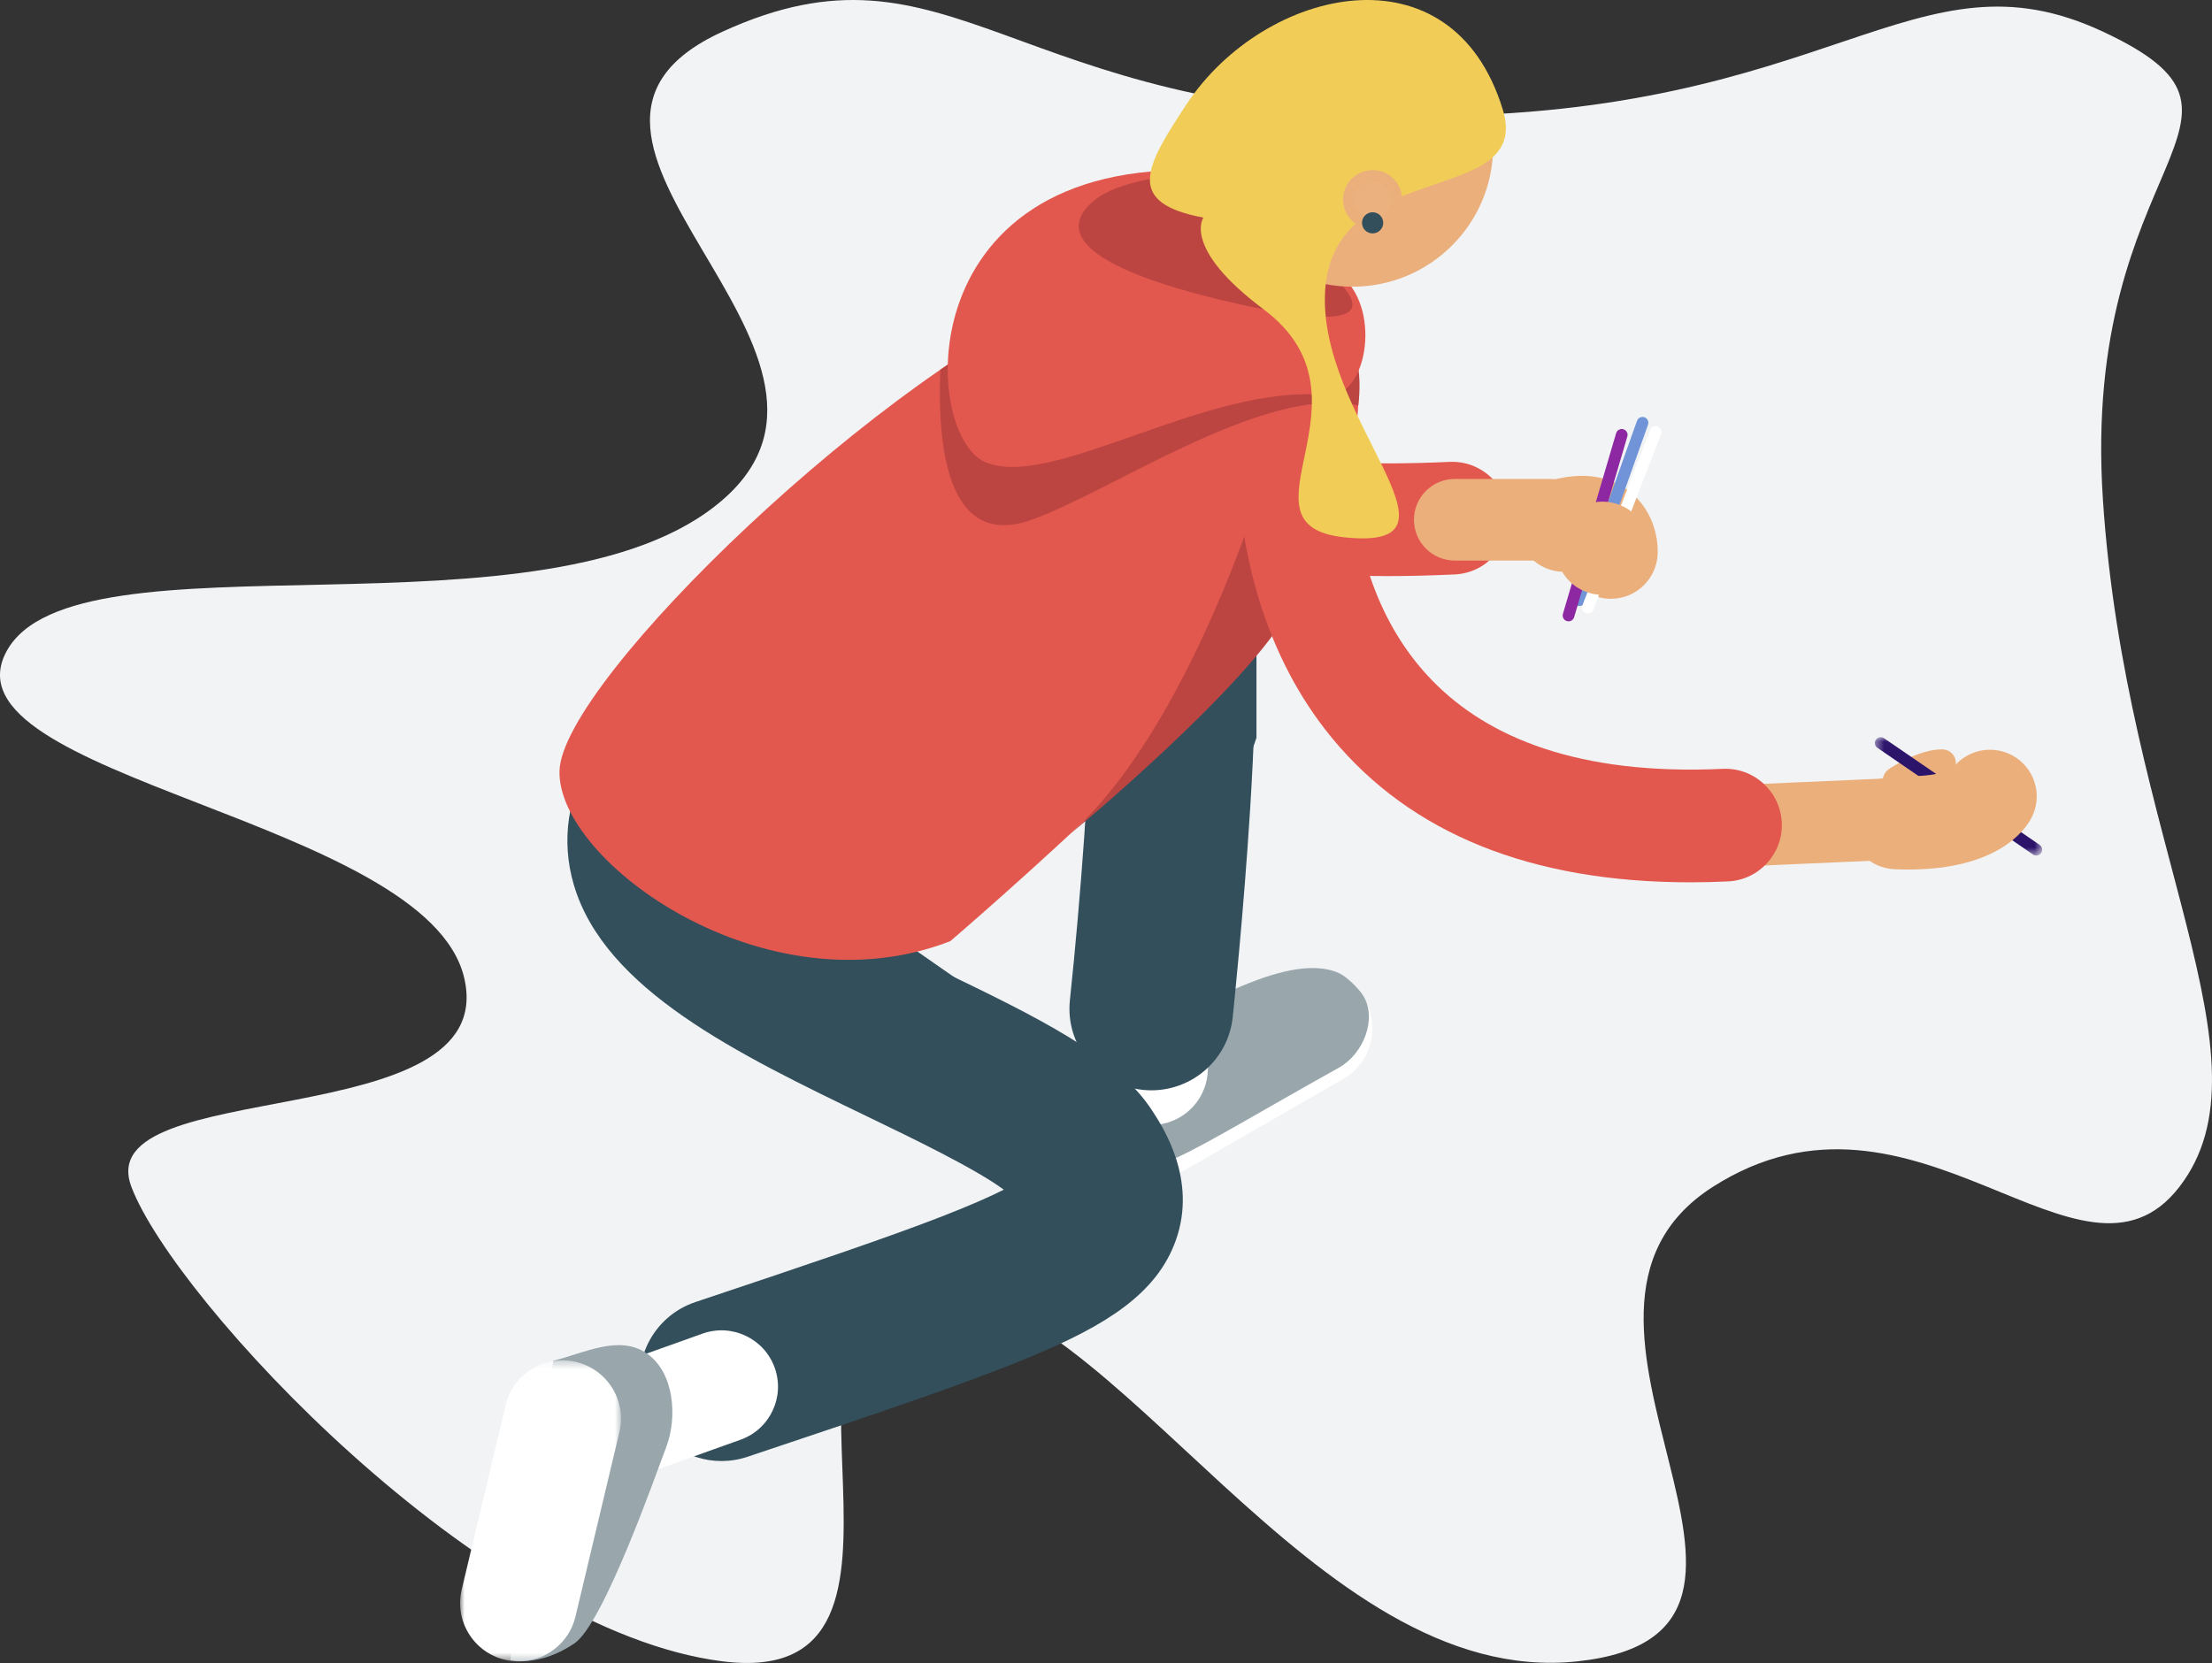 <?xml version="1.0" encoding="UTF-8"?>
<svg width="250px" height="188px" viewBox="0 0 250 188" version="1.1" xmlns="http://www.w3.org/2000/svg" xmlns:xlink="http://www.w3.org/1999/xlink">
    <rect x="0" y="0" width="250" height="188" fill="#333333" stroke="none"/>
    <!-- Generator: sketchtool 51.1 (57501) - http://www.bohemiancoding.com/sketch -->
    <title>5CE641C5-FAF2-46DA-852A-C7F2C07451F5</title>
    <desc>Created with sketchtool.</desc>
    <defs>
        <polygon id="path-1" points="0.452 0.019 19.365 0.019 19.365 13.397 0.452 13.397"></polygon>
        <polygon id="path-3" points="0 0.467 18.183 0.467 18.183 34.5 0 34.5"></polygon>
    </defs>
    <g id="Page-1" stroke="none" stroke-width="1" fill="none" fill-rule="evenodd">
        <g id="Homepage" transform="translate(-1077, -2347)">
            <g id="Group-18" transform="translate(1036, 2347)">
                <g id="Group-23" transform="translate(41, 0)">
                    <path d="M0.736,73.636 C8.443,59.369 62.075,73.474 81.662,56.518 C101.25,39.561 55.765,15.43 81.662,3.578 C107.559,-8.275 114.149,13.118 160.621,13.118 C207.092,13.118 216.36,-6.377 237.673,3.578 C258.986,13.532 235.101,17.646 237.673,56.518 C240.245,95.389 257.382,119.84 246.313,134.175 C235.245,148.511 216.438,119.559 193.581,134.175 C170.723,148.791 208.326,184.576 178.3,187.813 C148.275,191.051 125.962,145.489 104.53,145.489 C83.097,145.489 108.905,191.25 81.662,187.813 C54.42,184.376 19.677,146.944 14.852,134.175 C10.026,121.406 56.665,128.564 52.468,110.563 C48.271,92.562 -6.971,87.903 0.736,73.636 Z" id="Path-3" fill="#F2F3F5" fill-rule="nonzero"></path>
                    <g id="Group-69" transform="translate(52, 0)">
                        <path d="M162.336,89.767 C161.845,89.767 161.362,89.533 161.063,89.098 C160.582,88.398 160.761,87.441 161.464,86.961 C161.81,86.724 164.931,84.665 167.55,84.715 C168.401,84.737 169.074,85.442 169.053,86.291 C169.032,87.14 168.333,87.811 167.473,87.79 C166.075,87.756 163.872,89.044 163.207,89.498 C162.94,89.68 162.637,89.767 162.336,89.767" id="Fill-1" fill="#EBAF7C"></path>
                        <g id="Group-5" transform="translate(159.445, 83.32)">
                            <mask id="mask-2" fill="white">
                                <use xlink:href="#path-1"></use>
                            </mask>
                            <g id="Clip-4"></g>
                            <path d="M18.704,13.397 C18.574,13.397 18.444,13.359 18.329,13.281 L0.739,1.22 C0.438,1.014 0.362,0.604 0.569,0.304 C0.775,0.005 1.187,-0.071 1.487,0.134 L19.079,12.195 C19.379,12.401 19.456,12.811 19.249,13.111 C19.121,13.297 18.914,13.397 18.704,13.397" id="Fill-3" fill="#2D146B" mask="url(#mask-2)"></path>
                        </g>
                        <path d="M144.05,97.986 C141.589,97.986 139.542,96.053 139.432,93.577 C139.32,91.032 141.297,88.878 143.849,88.765 L160.883,88.014 C163.433,87.908 165.595,89.874 165.708,92.419 C165.821,94.964 163.844,97.118 161.291,97.231 L144.258,97.981 C144.188,97.985 144.118,97.986 144.05,97.986" id="Fill-6" fill="#EBAF7C"></path>
                        <path d="M78.656,133.141 C76.372,133.141 74.151,131.96 72.927,129.845 C71.102,126.694 72.185,122.664 75.345,120.844 L93.186,110.572 C96.347,108.752 100.388,109.832 102.213,112.984 C104.038,116.135 102.955,120.165 99.795,121.985 L81.953,132.257 C80.913,132.857 79.776,133.141 78.656,133.141" id="Fill-8" fill="#FFFFFF"></path>
                        <path d="M102.046,112.525 C103.697,115.125 102.103,119.148 99.328,120.696 C81.322,130.738 77.071,134.326 73.705,130.953 C69.702,126.942 70.495,120.498 74.916,118.309 C81.712,114.946 93.244,107.309 99.308,109.998 C100.197,110.391 101.546,111.74 102.046,112.525" id="Fill-10" fill="#99A7AD"></path>
                        <path d="M78.127,127.18 C78,127.18 77.873,127.177 77.746,127.17 C74.224,126.963 71.537,123.948 71.744,120.437 L72.331,110.479 C72.538,106.967 75.558,104.281 79.083,104.494 C82.605,104.701 85.292,107.715 85.085,111.227 L84.497,121.185 C84.298,124.569 81.482,127.18 78.127,127.18" id="Fill-12" fill="#FFFFFF"></path>
                        <path d="M29.54,165.169 C25.673,165.169 22.068,162.732 20.77,158.875 C19.146,154.045 21.755,148.815 26.6,147.195 C39.781,142.785 48.238,139.933 54.499,137.499 C57.805,136.214 59.997,135.226 61.446,134.492 C58.275,132.133 51.061,128.651 46.021,126.219 C31.421,119.172 16.324,111.885 12.845,99.999 C11.382,95.001 12.154,89.859 15.077,85.126 C17.757,80.789 23.456,79.438 27.806,82.111 C32.157,84.783 33.51,90.466 30.831,94.804 C30.774,94.895 30.732,94.971 30.699,95.034 C31.018,95.636 32.33,97.555 37.164,100.673 C41.924,103.743 48.105,106.726 54.082,109.611 C65.283,115.017 74.131,119.287 78.213,125.544 C79.47,127.471 83.295,133.332 80.919,140.138 C78.767,146.299 72.898,149.842 64.749,153.267 C57.769,156.2 47.941,159.517 32.483,164.688 C31.507,165.014 30.515,165.169 29.54,165.169" id="Fill-14" fill="#334F5C"></path>
                        <path d="M78.132,123.259 C77.808,123.259 77.482,123.242 77.153,123.208 C72.072,122.675 68.386,118.135 68.92,113.068 C70.171,101.2 71.158,87.473 71.347,78.445 C63.458,82.996 51.771,90.591 41.88,97.515 C37.698,100.442 31.929,99.435 28.993,95.266 C26.057,91.096 27.067,85.343 31.249,82.415 C31.651,82.133 41.229,75.435 51.456,68.942 C57.582,65.053 62.677,62.045 66.599,60 C71.341,57.529 78.505,53.795 84.414,57.874 C89.229,61.198 89.732,67.398 89.848,73.998 C89.926,78.38 89.741,84.203 89.3,91.305 C88.562,103.18 87.372,114.521 87.321,114.998 C86.821,119.737 82.806,123.259 78.132,123.259 Z" id="Fill-16" fill="#334F5C"></path>
                        <path d="M71.392,90.609 L70.448,101.994 C70.448,101.994 85.511,97.378 90.006,83.397 L90.006,70.658 L71.392,90.609 Z" id="Fill-18" fill="#334F5C"></path>
                        <path d="M104.76,65.126 C90.073,65.126 80.98,62.776 75.734,57.733 C70.071,52.289 70.137,45.222 70.19,39.543 C70.205,37.866 70.22,36.283 70.111,34.777 C69.854,31.268 72.499,28.217 76.018,27.961 C79.537,27.708 82.596,30.344 82.852,33.852 C83,35.879 82.982,37.802 82.965,39.661 C82.921,44.3 82.976,47 84.601,48.561 C86.418,50.308 92.37,53.106 111.822,52.214 C115.348,52.056 118.334,54.77 118.496,58.284 C118.658,61.799 115.932,64.779 112.408,64.94 C109.705,65.064 107.157,65.126 104.76,65.126" id="Fill-20" fill="#E3584E"></path>
                        <path d="M14.782,95.261 C25.551,110.047 40.106,113.855 56.397,110.853 L45.889,103.533 L14.782,95.261 Z" id="Fill-22" fill="#334F5C"></path>
                        <path d="M70.094,32.914 C48.353,41.478 11.528,76.89 11.234,87.14 C10.94,97.39 34.518,114.502 55.401,106.398 C55.401,106.398 92.291,74.877 97.577,62.211 C102.864,49.544 109.348,17.451 70.094,32.914" id="Fill-24" fill="#E3584E"></path>
                        <path d="M12.731,169.139 C10.109,169.139 7.651,167.518 6.717,164.915 C5.527,161.603 7.256,157.957 10.577,156.771 L27.388,150.767 C30.708,149.582 34.365,151.304 35.555,154.616 C36.745,157.928 35.016,161.574 31.695,162.76 L14.884,168.764 C14.173,169.019 13.445,169.139 12.731,169.139" id="Fill-26" fill="#FFFFFF"></path>
                        <path d="M10.528,153.835 C14.052,152.957 18.014,150.833 21.136,153.03 C24.257,155.226 24.551,160.278 23.303,163.573 C22.055,166.868 16.205,183.563 12.917,185.787 C8.866,188.526 5.682,187.661 5.682,187.661 L10.528,153.835 Z" id="Fill-28" fill="#99A7AD"></path>
                        <g id="Group-32" transform="translate(0, 153.32)">
                            <mask id="mask-4" fill="white">
                                <use xlink:href="#path-3"></use>
                            </mask>
                            <g id="Clip-31"></g>
                            <path d="M6.615,34.5 C6.11,34.5 5.596,34.442 5.083,34.321 C1.532,33.48 -0.663,29.928 0.18,26.387 L5.144,5.536 C5.988,1.994 9.549,-0.195 13.1,0.646 C16.651,1.488 18.846,5.039 18.003,8.58 L13.039,29.431 C12.318,32.461 9.606,34.5 6.615,34.5" id="Fill-30" fill="#FFFFFF" mask="url(#mask-4)"></path>
                        </g>
                        <path d="M54.272,41.796 C53.892,51.695 55.507,62.015 64.611,58.758 C73.715,55.502 90.959,43.486 101.509,45.842 C101.509,45.842 101.834,43.723 101.509,41.527 C101.184,39.33 83.04,41.527 83.04,41.527 L56.397,40.363 L54.272,41.796 Z" id="Fill-33" fill="#BC4542"></path>
                        <path d="M87.555,19.532 C50.588,15.725 51.843,49.02 59.365,52.241 C66.886,55.462 84.406,43.324 97.945,44.666 C102.357,45.103 104.204,35.34 99.78,31.34 C95.015,27.03 87.555,19.532 87.555,19.532" id="Fill-35" fill="#E3584E"></path>
                        <path d="M86.164,19.534 C80.617,19.479 74.229,20.467 71.586,22.719 C68.943,24.97 66.685,29.545 87.721,34.314 C108.756,39.083 98.216,30.968 98.216,30.968 L86.164,19.534 Z" id="Fill-37" fill="#BC4542"></path>
                        <path d="M87.844,20.814 C81.07,19.773 65.529,24.154 77.423,28.79 C89.317,33.427 99.114,35.202 100.661,34.314 C102.209,33.427 87.844,20.814 87.844,20.814" id="Fill-39" fill="#BC4542"></path>
                        <path d="M116.753,16.559 C116.753,7.805 109.636,0.708 100.857,0.708 C92.078,0.708 84.961,7.805 84.961,16.559 C84.961,25.314 92.078,32.411 100.857,32.411 C109.636,32.411 116.753,25.314 116.753,16.559" id="Fill-41" fill="#EBAF7C"></path>
                        <path d="M90.749,54.403 C90.749,54.403 82.505,82.163 68.953,94.281 C68.953,94.281 89.269,77.498 93.888,68.65 C98.507,59.802 90.749,54.403 90.749,54.403" id="Fill-43" fill="#BC4542"></path>
                        <path d="M139.025,99.744 C121.07,99.744 107.459,94.258 98.524,83.409 C90.803,74.033 88.5,62.712 87.927,54.865 C87.671,51.357 90.316,48.305 93.835,48.05 C97.356,47.796 100.413,50.432 100.669,53.941 C101.827,69.81 110.06,88.411 142.703,86.918 C146.228,86.749 149.215,89.475 149.377,92.989 C149.539,96.504 146.813,99.483 143.289,99.644 C141.842,99.711 140.42,99.744 139.025,99.744" id="Fill-45" fill="#E3584E"></path>
                        <path d="M123.275,63.371 L112.43,63.371 C109.876,63.371 107.805,61.305 107.805,58.758 C107.805,56.211 109.876,54.146 112.43,54.146 L123.275,54.146 C125.83,54.146 127.9,56.211 127.9,58.758 C127.9,61.305 125.83,63.371 123.275,63.371" id="Fill-47" fill="#EBAF7C"></path>
                        <path d="M168.233,87.564 C168.233,87.565 168.232,87.566 168.232,87.567 C168.232,87.566 168.233,87.565 168.233,87.564 M168.231,87.568 C168.23,87.57 168.229,87.571 168.229,87.573 C168.229,87.571 168.23,87.57 168.231,87.568 M168.228,87.574 C168.227,87.575 168.226,87.576 168.226,87.578 C168.226,87.576 168.227,87.575 168.228,87.574 M163.663,98.298 C163.162,98.298 162.645,98.287 162.11,98.264 C159.193,98.14 156.929,95.681 157.054,92.773 C157.178,89.864 159.642,87.619 162.561,87.731 C166.66,87.907 168.282,87.112 168.669,86.875 C170.195,84.83 173.028,84.138 175.363,85.361 C177.948,86.714 178.944,89.9 177.587,92.478 C176.846,93.887 173.709,98.298 163.663,98.298" id="Fill-49" fill="#EBAF7C"></path>
                        <path d="M130.07,67.692 C129.993,67.692 129.916,67.691 129.838,67.687 C127.789,67.599 126.063,66.359 125.261,64.62 C122.756,64.855 120.366,63.276 119.673,60.773 C118.897,57.966 120.549,55.063 123.363,54.289 C127.787,53.072 130.613,54.323 132.205,55.588 C134.664,57.539 135.44,60.515 135.348,62.649 C135.225,65.48 132.885,67.692 130.07,67.692" id="Fill-51" fill="#EBAF7C"></path>
                        <path d="M126.498,68.514 C126.424,68.514 126.35,68.502 126.276,68.475 C125.933,68.354 125.752,67.977 125.875,67.634 L133.015,47.572 C133.137,47.229 133.515,47.049 133.858,47.171 C134.202,47.293 134.382,47.67 134.26,48.013 L127.12,68.075 C127.024,68.345 126.769,68.514 126.498,68.514" id="Fill-53" fill="#7094D7"></path>
                        <path d="M125.275,70.242 C125.213,70.242 125.151,70.233 125.088,70.215 C124.738,70.113 124.538,69.747 124.641,69.398 L130.654,48.972 C130.757,48.623 131.123,48.423 131.474,48.525 C131.824,48.628 132.025,48.994 131.922,49.343 L125.909,69.769 C125.824,70.056 125.561,70.242 125.275,70.242" id="Fill-55" fill="#8D28A2"></path>
                        <path d="M127.453,69.35 C127.374,69.35 127.294,69.336 127.215,69.306 C126.876,69.175 126.706,68.794 126.837,68.454 L134.506,48.588 C134.638,48.248 135.019,48.079 135.361,48.21 C135.701,48.341 135.871,48.722 135.74,49.062 L128.07,68.928 C127.969,69.19 127.718,69.35 127.453,69.35" id="Fill-57" fill="#FFFFFF"></path>
                        <path d="M129.117,67.25 C128.773,67.25 128.425,67.215 128.086,67.149 C127.747,67.079 127.412,66.978 127.095,66.846 C126.778,66.714 126.47,66.552 126.183,66.363 C125.892,66.17 125.624,65.95 125.377,65.704 C125.135,65.462 124.914,65.194 124.721,64.904 C124.531,64.618 124.368,64.311 124.236,63.995 C124.104,63.674 124.003,63.344 123.932,63.007 C123.866,62.668 123.831,62.321 123.831,61.978 C123.831,61.636 123.866,61.289 123.932,60.95 C124.003,60.612 124.104,60.278 124.236,59.962 C124.368,59.646 124.531,59.338 124.721,59.052 C124.914,58.762 125.135,58.495 125.377,58.249 C125.624,58.007 125.892,57.787 126.183,57.594 C126.47,57.406 126.778,57.243 127.095,57.111 C127.412,56.979 127.747,56.878 128.086,56.812 C128.764,56.672 129.469,56.672 130.148,56.812 C130.487,56.878 130.818,56.979 131.139,57.111 C131.456,57.243 131.765,57.406 132.051,57.594 C132.342,57.787 132.611,58.007 132.853,58.249 C133.1,58.495 133.32,58.762 133.514,59.052 C133.703,59.338 133.866,59.646 133.998,59.962 C134.13,60.278 134.232,60.612 134.298,60.95 C134.368,61.289 134.403,61.636 134.403,61.978 C134.403,62.321 134.368,62.668 134.298,63.007 C134.232,63.344 134.13,63.674 133.998,63.995 C133.866,64.311 133.703,64.618 133.514,64.904 C133.32,65.194 133.1,65.462 132.853,65.704 C132.611,65.95 132.342,66.17 132.051,66.363 C131.765,66.552 131.456,66.714 131.139,66.846 C130.818,66.978 130.487,67.079 130.148,67.149 C129.809,67.215 129.461,67.25 129.117,67.25" id="Fill-59" fill="#EBAF7C"></path>
                        <path d="M117.853,12.414 C121.184,23.361 99.123,17.813 97.801,32.411 C96.479,47.008 115.534,62.386 99.934,60.742 C86.925,59.371 104.259,45.031 90.812,34.967 C81.551,28.036 84.009,24.603 84.009,24.603 C75.146,22.921 77.373,18.917 82.154,11.712 C90.896,-1.461 112.115,-6.44 117.853,12.414" id="Fill-61" fill="#F1CD58"></path>
                        <path d="M106.473,22.56 C106.473,20.72 104.978,19.229 103.133,19.229 C101.288,19.229 99.792,20.72 99.792,22.56 C99.792,24.4 101.288,25.892 103.133,25.892 C104.978,25.892 106.473,24.4 106.473,22.56" id="Fill-63" fill="#EBAF7C"></path>
                        <path d="M105.224,22.56 C105.224,21.408 104.288,20.475 103.133,20.475 C101.978,20.475 101.041,21.408 101.041,22.56 C101.041,23.712 101.978,24.646 103.133,24.646 C104.288,24.646 105.224,23.712 105.224,22.56" id="Fill-65" fill="#EBB17E"></path>
                        <path d="M104.332,25.19 C104.332,24.53 103.795,23.994 103.133,23.994 C102.47,23.994 101.933,24.53 101.933,25.19 C101.933,25.851 102.47,26.386 103.133,26.386 C103.795,26.386 104.332,25.851 104.332,25.19" id="Fill-67" fill="#334F5C"></path>
                    </g>
                </g>
            </g>
        </g>
    </g>
</svg>